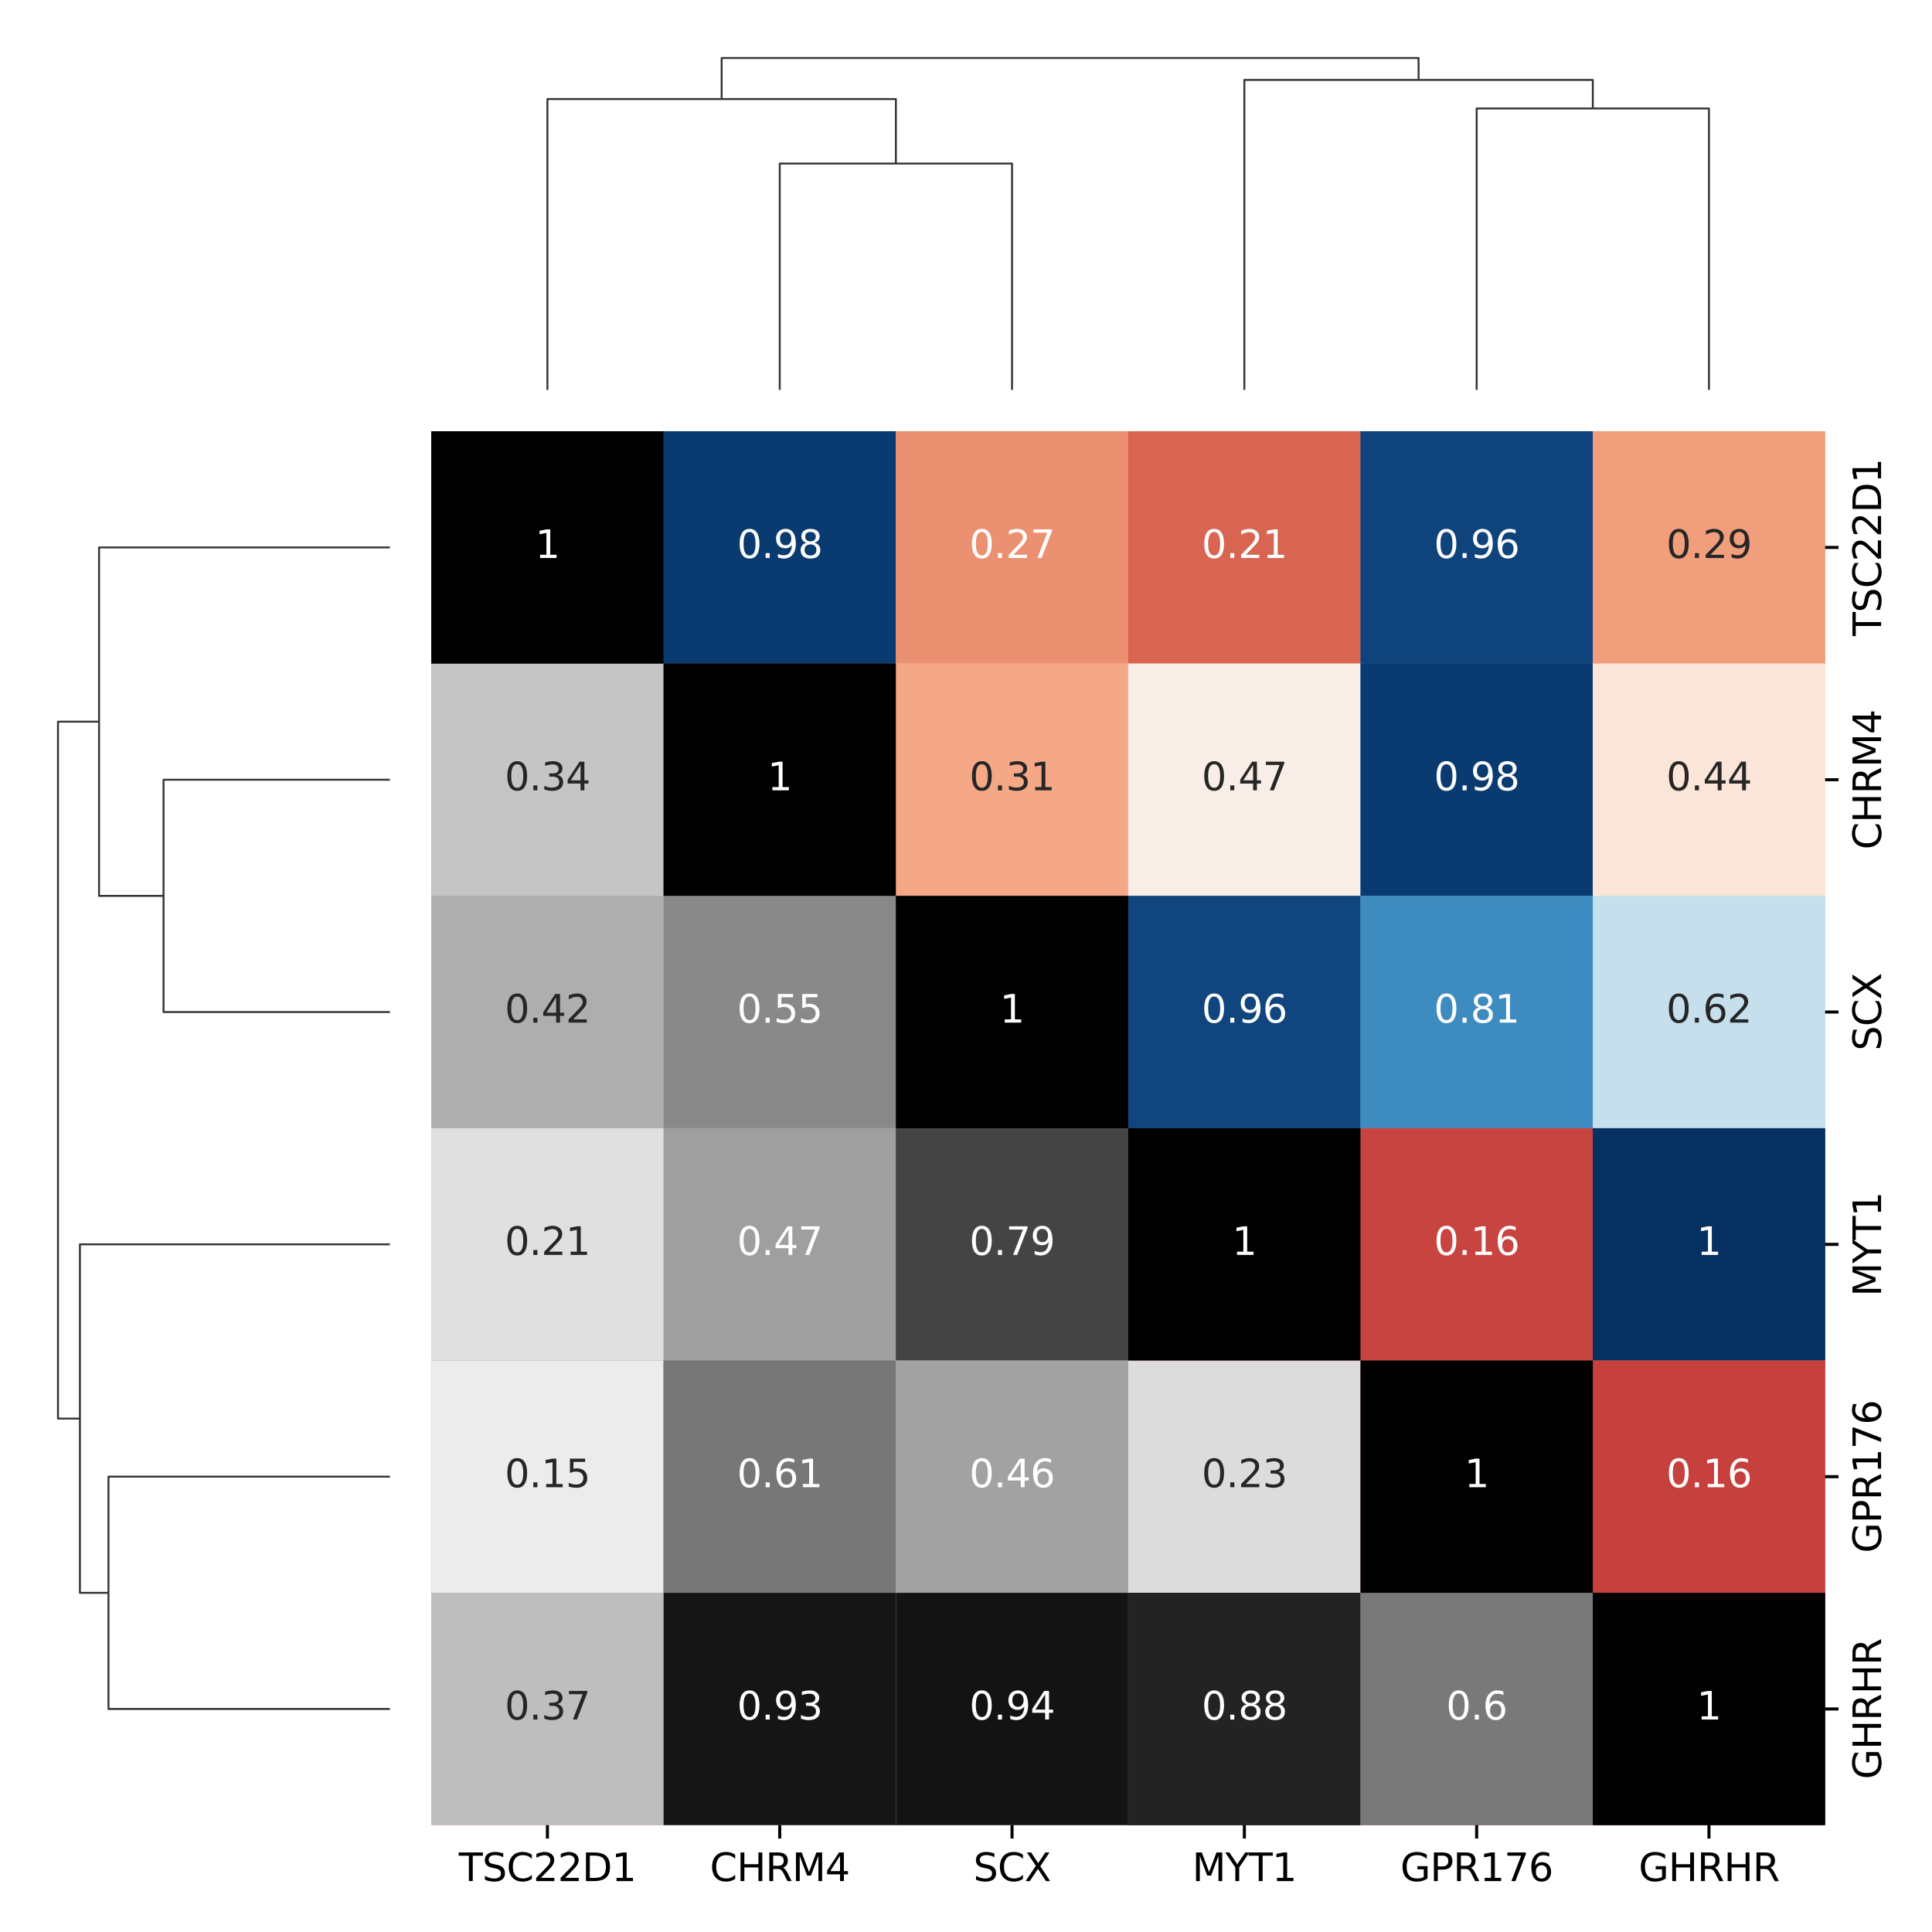 <?xml version="1.0" encoding="utf-8" standalone="no"?>
<!DOCTYPE svg PUBLIC "-//W3C//DTD SVG 1.1//EN"
  "http://www.w3.org/Graphics/SVG/1.1/DTD/svg11.dtd">
<svg xmlns:xlink="http://www.w3.org/1999/xlink" width="504pt" height="504pt" viewBox="0 0 504 504" xmlns="http://www.w3.org/2000/svg" version="1.1">
 <defs>
  <style type="text/css">*{stroke-linejoin: round; stroke-linecap: butt}</style>
 </defs>
 <g id="figure_1">
  <g id="patch_1">
   <path d="M 0 504 
L 504 504 
L 504 0 
L 0 0 
z
" style="fill: #ffffff"/>
  </g>
  <g id="axes_1">
   <g id="LineCollection_1">
    <path d="M 101.704 203.408 
L 42.662 203.408 
L 42.662 264.011 
L 101.704 264.011 
" clip-path="url(#p98ef2eba2b)" style="fill: none; stroke: #333333; stroke-width: 0.5"/>
    <path d="M 101.704 142.805 
L 25.841 142.805 
L 25.841 233.709 
L 42.662 233.709 
" clip-path="url(#p98ef2eba2b)" style="fill: none; stroke: #333333; stroke-width: 0.5"/>
    <path d="M 101.704 385.216 
L 28.297 385.216 
L 28.297 445.819 
L 101.704 445.819 
" clip-path="url(#p98ef2eba2b)" style="fill: none; stroke: #333333; stroke-width: 0.5"/>
    <path d="M 101.704 324.613 
L 20.848 324.613 
L 20.848 415.517 
L 28.297 415.517 
" clip-path="url(#p98ef2eba2b)" style="fill: none; stroke: #333333; stroke-width: 0.5"/>
    <path d="M 25.841 188.257 
L 15.129 188.257 
L 15.129 370.065 
L 20.848 370.065 
" clip-path="url(#p98ef2eba2b)" style="fill: none; stroke: #333333; stroke-width: 0.5"/>
   </g>
  </g>
  <g id="axes_2">
   <g id="LineCollection_2">
    <path d="M 203.408 101.704 
L 203.408 42.662 
L 264.011 42.662 
L 264.011 101.704 
" clip-path="url(#p75f0ae8446)" style="fill: none; stroke: #333333; stroke-width: 0.5"/>
    <path d="M 142.805 101.704 
L 142.805 25.841 
L 233.709 25.841 
L 233.709 42.662 
" clip-path="url(#p75f0ae8446)" style="fill: none; stroke: #333333; stroke-width: 0.5"/>
    <path d="M 385.216 101.704 
L 385.216 28.297 
L 445.819 28.297 
L 445.819 101.704 
" clip-path="url(#p75f0ae8446)" style="fill: none; stroke: #333333; stroke-width: 0.5"/>
    <path d="M 324.613 101.704 
L 324.613 20.847 
L 415.517 20.847 
L 415.517 28.297 
" clip-path="url(#p75f0ae8446)" style="fill: none; stroke: #333333; stroke-width: 0.5"/>
    <path d="M 188.257 25.841 
L 188.257 15.129 
L 370.065 15.129 
L 370.065 20.847 
" clip-path="url(#p75f0ae8446)" style="fill: none; stroke: #333333; stroke-width: 0.5"/>
   </g>
  </g>
  <g id="axes_3">
   <g id="patch_2">
    <path d="M 112.504 476.12 
L 476.12 476.12 
L 476.12 112.504 
L 112.504 112.504 
z
" style="fill: #ffffff"/>
   </g>
   <g id="QuadMesh_1">
    <path d="M 112.504 112.504 
L 173.107 112.504 
L 173.107 173.107 
L 112.504 173.107 
L 112.504 112.504 
" clip-path="url(#p9fb6e56448)" style="fill: #67001f"/>
    <path d="M 173.107 112.504 
L 233.709 112.504 
L 233.709 173.107 
L 173.107 173.107 
L 173.107 112.504 
" clip-path="url(#p9fb6e56448)" style="fill: #0a3b70"/>
    <path d="M 233.709 112.504 
L 294.312 112.504 
L 294.312 173.107 
L 233.709 173.107 
L 233.709 112.504 
" clip-path="url(#p9fb6e56448)" style="fill: #eb9172"/>
    <path d="M 294.312 112.504 
L 354.915 112.504 
L 354.915 173.107 
L 294.312 173.107 
L 294.312 112.504 
" clip-path="url(#p9fb6e56448)" style="fill: #d86551"/>
    <path d="M 354.915 112.504 
L 415.517 112.504 
L 415.517 173.107 
L 354.915 173.107 
L 354.915 112.504 
" clip-path="url(#p9fb6e56448)" style="fill: #0f437b"/>
    <path d="M 415.517 112.504 
L 476.12 112.504 
L 476.12 173.107 
L 415.517 173.107 
L 415.517 112.504 
" clip-path="url(#p9fb6e56448)" style="fill: #f19e7d"/>
    <path d="M 112.504 173.107 
L 173.107 173.107 
L 173.107 233.709 
L 112.504 233.709 
L 112.504 173.107 
" clip-path="url(#p9fb6e56448)" style="fill: #0a3b70"/>
    <path d="M 173.107 173.107 
L 233.709 173.107 
L 233.709 233.709 
L 173.107 233.709 
L 173.107 173.107 
" clip-path="url(#p9fb6e56448)" style="fill: #67001f"/>
    <path d="M 233.709 173.107 
L 294.312 173.107 
L 294.312 233.709 
L 233.709 233.709 
L 233.709 173.107 
" clip-path="url(#p9fb6e56448)" style="fill: #f5a886"/>
    <path d="M 294.312 173.107 
L 354.915 173.107 
L 354.915 233.709 
L 294.312 233.709 
L 294.312 173.107 
" clip-path="url(#p9fb6e56448)" style="fill: #f9eee7"/>
    <path d="M 354.915 173.107 
L 415.517 173.107 
L 415.517 233.709 
L 354.915 233.709 
L 354.915 173.107 
" clip-path="url(#p9fb6e56448)" style="fill: #0a3b70"/>
    <path d="M 415.517 173.107 
L 476.12 173.107 
L 476.12 233.709 
L 415.517 233.709 
L 415.517 173.107 
" clip-path="url(#p9fb6e56448)" style="fill: #fbe5d8"/>
    <path d="M 112.504 233.709 
L 173.107 233.709 
L 173.107 294.312 
L 112.504 294.312 
L 112.504 233.709 
" clip-path="url(#p9fb6e56448)" style="fill: #eb9172"/>
    <path d="M 173.107 233.709 
L 233.709 233.709 
L 233.709 294.312 
L 173.107 294.312 
L 173.107 233.709 
" clip-path="url(#p9fb6e56448)" style="fill: #f5a886"/>
    <path d="M 233.709 233.709 
L 294.312 233.709 
L 294.312 294.312 
L 233.709 294.312 
L 233.709 233.709 
" clip-path="url(#p9fb6e56448)" style="fill: #67001f"/>
    <path d="M 294.312 233.709 
L 354.915 233.709 
L 354.915 294.312 
L 294.312 294.312 
L 294.312 233.709 
" clip-path="url(#p9fb6e56448)" style="fill: #10457e"/>
    <path d="M 354.915 233.709 
L 415.517 233.709 
L 415.517 294.312 
L 354.915 294.312 
L 354.915 233.709 
" clip-path="url(#p9fb6e56448)" style="fill: #3e8cbf"/>
    <path d="M 415.517 233.709 
L 476.12 233.709 
L 476.12 294.312 
L 415.517 294.312 
L 415.517 233.709 
" clip-path="url(#p9fb6e56448)" style="fill: #c5dfec"/>
    <path d="M 112.504 294.312 
L 173.107 294.312 
L 173.107 354.915 
L 112.504 354.915 
L 112.504 294.312 
" clip-path="url(#p9fb6e56448)" style="fill: #d86551"/>
    <path d="M 173.107 294.312 
L 233.709 294.312 
L 233.709 354.915 
L 173.107 354.915 
L 173.107 294.312 
" clip-path="url(#p9fb6e56448)" style="fill: #f9eee7"/>
    <path d="M 233.709 294.312 
L 294.312 294.312 
L 294.312 354.915 
L 233.709 354.915 
L 233.709 294.312 
" clip-path="url(#p9fb6e56448)" style="fill: #10457e"/>
    <path d="M 294.312 294.312 
L 354.915 294.312 
L 354.915 354.915 
L 294.312 354.915 
L 294.312 294.312 
" clip-path="url(#p9fb6e56448)" style="fill: #67001f"/>
    <path d="M 354.915 294.312 
L 415.517 294.312 
L 415.517 354.915 
L 354.915 354.915 
L 354.915 294.312 
" clip-path="url(#p9fb6e56448)" style="fill: #c84440"/>
    <path d="M 415.517 294.312 
L 476.12 294.312 
L 476.12 354.915 
L 415.517 354.915 
L 415.517 294.312 
" clip-path="url(#p9fb6e56448)" style="fill: #053061"/>
    <path d="M 112.504 354.915 
L 173.107 354.915 
L 173.107 415.517 
L 112.504 415.517 
L 112.504 354.915 
" clip-path="url(#p9fb6e56448)" style="fill: #0f437b"/>
    <path d="M 173.107 354.915 
L 233.709 354.915 
L 233.709 415.517 
L 173.107 415.517 
L 173.107 354.915 
" clip-path="url(#p9fb6e56448)" style="fill: #0a3b70"/>
    <path d="M 233.709 354.915 
L 294.312 354.915 
L 294.312 415.517 
L 233.709 415.517 
L 233.709 354.915 
" clip-path="url(#p9fb6e56448)" style="fill: #3e8cbf"/>
    <path d="M 294.312 354.915 
L 354.915 354.915 
L 354.915 415.517 
L 294.312 415.517 
L 294.312 354.915 
" clip-path="url(#p9fb6e56448)" style="fill: #c84440"/>
    <path d="M 354.915 354.915 
L 415.517 354.915 
L 415.517 415.517 
L 354.915 415.517 
L 354.915 354.915 
" clip-path="url(#p9fb6e56448)" style="fill: #67001f"/>
    <path d="M 415.517 354.915 
L 476.12 354.915 
L 476.12 415.517 
L 415.517 415.517 
L 415.517 354.915 
" clip-path="url(#p9fb6e56448)" style="fill: #c6413e"/>
    <path d="M 112.504 415.517 
L 173.107 415.517 
L 173.107 476.12 
L 112.504 476.12 
L 112.504 415.517 
" clip-path="url(#p9fb6e56448)" style="fill: #f19e7d"/>
    <path d="M 173.107 415.517 
L 233.709 415.517 
L 233.709 476.12 
L 173.107 476.12 
L 173.107 415.517 
" clip-path="url(#p9fb6e56448)" style="fill: #fbe5d8"/>
    <path d="M 233.709 415.517 
L 294.312 415.517 
L 294.312 476.12 
L 233.709 476.12 
L 233.709 415.517 
" clip-path="url(#p9fb6e56448)" style="fill: #c5dfec"/>
    <path d="M 294.312 415.517 
L 354.915 415.517 
L 354.915 476.12 
L 294.312 476.12 
L 294.312 415.517 
" clip-path="url(#p9fb6e56448)" style="fill: #053061"/>
    <path d="M 354.915 415.517 
L 415.517 415.517 
L 415.517 476.12 
L 354.915 476.12 
L 354.915 415.517 
" clip-path="url(#p9fb6e56448)" style="fill: #c6413e"/>
    <path d="M 415.517 415.517 
L 476.12 415.517 
L 476.12 476.12 
L 415.517 476.12 
L 415.517 415.517 
" clip-path="url(#p9fb6e56448)" style="fill: #67001f"/>
   </g>
   <g id="QuadMesh_2">
    <path d="M 112.504 112.504 
L 173.107 112.504 
L 173.107 173.107 
L 112.504 173.107 
L 112.504 112.504 
" clip-path="url(#p9fb6e56448)" style="fill: none"/>
    <path d="M 173.107 112.504 
L 233.709 112.504 
L 233.709 173.107 
L 173.107 173.107 
L 173.107 112.504 
" clip-path="url(#p9fb6e56448)" style="fill: #0a3b70"/>
    <path d="M 233.709 112.504 
L 294.312 112.504 
L 294.312 173.107 
L 233.709 173.107 
L 233.709 112.504 
" clip-path="url(#p9fb6e56448)" style="fill: #eb9172"/>
    <path d="M 294.312 112.504 
L 354.915 112.504 
L 354.915 173.107 
L 294.312 173.107 
L 294.312 112.504 
" clip-path="url(#p9fb6e56448)" style="fill: #d86551"/>
    <path d="M 354.915 112.504 
L 415.517 112.504 
L 415.517 173.107 
L 354.915 173.107 
L 354.915 112.504 
" clip-path="url(#p9fb6e56448)" style="fill: #0f437b"/>
    <path d="M 415.517 112.504 
L 476.12 112.504 
L 476.12 173.107 
L 415.517 173.107 
L 415.517 112.504 
" clip-path="url(#p9fb6e56448)" style="fill: #f19e7d"/>
    <path d="M 112.504 173.107 
L 173.107 173.107 
L 173.107 233.709 
L 112.504 233.709 
L 112.504 173.107 
" clip-path="url(#p9fb6e56448)" style="fill: none"/>
    <path d="M 173.107 173.107 
L 233.709 173.107 
L 233.709 233.709 
L 173.107 233.709 
L 173.107 173.107 
" clip-path="url(#p9fb6e56448)" style="fill: none"/>
    <path d="M 233.709 173.107 
L 294.312 173.107 
L 294.312 233.709 
L 233.709 233.709 
L 233.709 173.107 
" clip-path="url(#p9fb6e56448)" style="fill: #f5a886"/>
    <path d="M 294.312 173.107 
L 354.915 173.107 
L 354.915 233.709 
L 294.312 233.709 
L 294.312 173.107 
" clip-path="url(#p9fb6e56448)" style="fill: #f9eee7"/>
    <path d="M 354.915 173.107 
L 415.517 173.107 
L 415.517 233.709 
L 354.915 233.709 
L 354.915 173.107 
" clip-path="url(#p9fb6e56448)" style="fill: #0a3b70"/>
    <path d="M 415.517 173.107 
L 476.12 173.107 
L 476.12 233.709 
L 415.517 233.709 
L 415.517 173.107 
" clip-path="url(#p9fb6e56448)" style="fill: #fbe5d8"/>
    <path d="M 112.504 233.709 
L 173.107 233.709 
L 173.107 294.312 
L 112.504 294.312 
L 112.504 233.709 
" clip-path="url(#p9fb6e56448)" style="fill: none"/>
    <path d="M 173.107 233.709 
L 233.709 233.709 
L 233.709 294.312 
L 173.107 294.312 
L 173.107 233.709 
" clip-path="url(#p9fb6e56448)" style="fill: none"/>
    <path d="M 233.709 233.709 
L 294.312 233.709 
L 294.312 294.312 
L 233.709 294.312 
L 233.709 233.709 
" clip-path="url(#p9fb6e56448)" style="fill: none"/>
    <path d="M 294.312 233.709 
L 354.915 233.709 
L 354.915 294.312 
L 294.312 294.312 
L 294.312 233.709 
" clip-path="url(#p9fb6e56448)" style="fill: #10457e"/>
    <path d="M 354.915 233.709 
L 415.517 233.709 
L 415.517 294.312 
L 354.915 294.312 
L 354.915 233.709 
" clip-path="url(#p9fb6e56448)" style="fill: #3e8cbf"/>
    <path d="M 415.517 233.709 
L 476.12 233.709 
L 476.12 294.312 
L 415.517 294.312 
L 415.517 233.709 
" clip-path="url(#p9fb6e56448)" style="fill: #c5dfec"/>
    <path d="M 112.504 294.312 
L 173.107 294.312 
L 173.107 354.915 
L 112.504 354.915 
L 112.504 294.312 
" clip-path="url(#p9fb6e56448)" style="fill: none"/>
    <path d="M 173.107 294.312 
L 233.709 294.312 
L 233.709 354.915 
L 173.107 354.915 
L 173.107 294.312 
" clip-path="url(#p9fb6e56448)" style="fill: none"/>
    <path d="M 233.709 294.312 
L 294.312 294.312 
L 294.312 354.915 
L 233.709 354.915 
L 233.709 294.312 
" clip-path="url(#p9fb6e56448)" style="fill: none"/>
    <path d="M 294.312 294.312 
L 354.915 294.312 
L 354.915 354.915 
L 294.312 354.915 
L 294.312 294.312 
" clip-path="url(#p9fb6e56448)" style="fill: none"/>
    <path d="M 354.915 294.312 
L 415.517 294.312 
L 415.517 354.915 
L 354.915 354.915 
L 354.915 294.312 
" clip-path="url(#p9fb6e56448)" style="fill: #c84440"/>
    <path d="M 415.517 294.312 
L 476.12 294.312 
L 476.12 354.915 
L 415.517 354.915 
L 415.517 294.312 
" clip-path="url(#p9fb6e56448)" style="fill: #053061"/>
    <path d="M 112.504 354.915 
L 173.107 354.915 
L 173.107 415.517 
L 112.504 415.517 
L 112.504 354.915 
" clip-path="url(#p9fb6e56448)" style="fill: none"/>
    <path d="M 173.107 354.915 
L 233.709 354.915 
L 233.709 415.517 
L 173.107 415.517 
L 173.107 354.915 
" clip-path="url(#p9fb6e56448)" style="fill: none"/>
    <path d="M 233.709 354.915 
L 294.312 354.915 
L 294.312 415.517 
L 233.709 415.517 
L 233.709 354.915 
" clip-path="url(#p9fb6e56448)" style="fill: none"/>
    <path d="M 294.312 354.915 
L 354.915 354.915 
L 354.915 415.517 
L 294.312 415.517 
L 294.312 354.915 
" clip-path="url(#p9fb6e56448)" style="fill: none"/>
    <path d="M 354.915 354.915 
L 415.517 354.915 
L 415.517 415.517 
L 354.915 415.517 
L 354.915 354.915 
" clip-path="url(#p9fb6e56448)" style="fill: none"/>
    <path d="M 415.517 354.915 
L 476.12 354.915 
L 476.12 415.517 
L 415.517 415.517 
L 415.517 354.915 
" clip-path="url(#p9fb6e56448)" style="fill: #c6413e"/>
    <path d="M 112.504 415.517 
L 173.107 415.517 
L 173.107 476.12 
L 112.504 476.12 
L 112.504 415.517 
" clip-path="url(#p9fb6e56448)" style="fill: none"/>
    <path d="M 173.107 415.517 
L 233.709 415.517 
L 233.709 476.12 
L 173.107 476.12 
L 173.107 415.517 
" clip-path="url(#p9fb6e56448)" style="fill: none"/>
    <path d="M 233.709 415.517 
L 294.312 415.517 
L 294.312 476.12 
L 233.709 476.12 
L 233.709 415.517 
" clip-path="url(#p9fb6e56448)" style="fill: none"/>
    <path d="M 294.312 415.517 
L 354.915 415.517 
L 354.915 476.12 
L 294.312 476.12 
L 294.312 415.517 
" clip-path="url(#p9fb6e56448)" style="fill: none"/>
    <path d="M 354.915 415.517 
L 415.517 415.517 
L 415.517 476.12 
L 354.915 476.12 
L 354.915 415.517 
" clip-path="url(#p9fb6e56448)" style="fill: none"/>
    <path d="M 415.517 415.517 
L 476.12 415.517 
L 476.12 476.12 
L 415.517 476.12 
L 415.517 415.517 
" clip-path="url(#p9fb6e56448)" style="fill: none"/>
   </g>
   <g id="QuadMesh_3">
    <path d="M 112.504 112.504 
L 173.107 112.504 
L 173.107 173.107 
L 112.504 173.107 
L 112.504 112.504 
" clip-path="url(#p9fb6e56448)" style="fill: none"/>
    <path d="M 173.107 112.504 
L 233.709 112.504 
L 233.709 173.107 
L 173.107 173.107 
L 173.107 112.504 
" clip-path="url(#p9fb6e56448)" style="fill: none"/>
    <path d="M 233.709 112.504 
L 294.312 112.504 
L 294.312 173.107 
L 233.709 173.107 
L 233.709 112.504 
" clip-path="url(#p9fb6e56448)" style="fill: none"/>
    <path d="M 294.312 112.504 
L 354.915 112.504 
L 354.915 173.107 
L 294.312 173.107 
L 294.312 112.504 
" clip-path="url(#p9fb6e56448)" style="fill: none"/>
    <path d="M 354.915 112.504 
L 415.517 112.504 
L 415.517 173.107 
L 354.915 173.107 
L 354.915 112.504 
" clip-path="url(#p9fb6e56448)" style="fill: none"/>
    <path d="M 415.517 112.504 
L 476.12 112.504 
L 476.12 173.107 
L 415.517 173.107 
L 415.517 112.504 
" clip-path="url(#p9fb6e56448)" style="fill: none"/>
    <path d="M 112.504 173.107 
L 173.107 173.107 
L 173.107 233.709 
L 112.504 233.709 
L 112.504 173.107 
" clip-path="url(#p9fb6e56448)" style="fill: #c5c5c5"/>
    <path d="M 173.107 173.107 
L 233.709 173.107 
L 233.709 233.709 
L 173.107 233.709 
L 173.107 173.107 
" clip-path="url(#p9fb6e56448)" style="fill: none"/>
    <path d="M 233.709 173.107 
L 294.312 173.107 
L 294.312 233.709 
L 233.709 233.709 
L 233.709 173.107 
" clip-path="url(#p9fb6e56448)" style="fill: none"/>
    <path d="M 294.312 173.107 
L 354.915 173.107 
L 354.915 233.709 
L 294.312 233.709 
L 294.312 173.107 
" clip-path="url(#p9fb6e56448)" style="fill: none"/>
    <path d="M 354.915 173.107 
L 415.517 173.107 
L 415.517 233.709 
L 354.915 233.709 
L 354.915 173.107 
" clip-path="url(#p9fb6e56448)" style="fill: none"/>
    <path d="M 415.517 173.107 
L 476.12 173.107 
L 476.12 233.709 
L 415.517 233.709 
L 415.517 173.107 
" clip-path="url(#p9fb6e56448)" style="fill: none"/>
    <path d="M 112.504 233.709 
L 173.107 233.709 
L 173.107 294.312 
L 112.504 294.312 
L 112.504 233.709 
" clip-path="url(#p9fb6e56448)" style="fill: #aeaeae"/>
    <path d="M 173.107 233.709 
L 233.709 233.709 
L 233.709 294.312 
L 173.107 294.312 
L 173.107 233.709 
" clip-path="url(#p9fb6e56448)" style="fill: #898989"/>
    <path d="M 233.709 233.709 
L 294.312 233.709 
L 294.312 294.312 
L 233.709 294.312 
L 233.709 233.709 
" clip-path="url(#p9fb6e56448)" style="fill: none"/>
    <path d="M 294.312 233.709 
L 354.915 233.709 
L 354.915 294.312 
L 294.312 294.312 
L 294.312 233.709 
" clip-path="url(#p9fb6e56448)" style="fill: none"/>
    <path d="M 354.915 233.709 
L 415.517 233.709 
L 415.517 294.312 
L 354.915 294.312 
L 354.915 233.709 
" clip-path="url(#p9fb6e56448)" style="fill: none"/>
    <path d="M 415.517 233.709 
L 476.12 233.709 
L 476.12 294.312 
L 415.517 294.312 
L 415.517 233.709 
" clip-path="url(#p9fb6e56448)" style="fill: none"/>
    <path d="M 112.504 294.312 
L 173.107 294.312 
L 173.107 354.915 
L 112.504 354.915 
L 112.504 294.312 
" clip-path="url(#p9fb6e56448)" style="fill: #e0e0e0"/>
    <path d="M 173.107 294.312 
L 233.709 294.312 
L 233.709 354.915 
L 173.107 354.915 
L 173.107 294.312 
" clip-path="url(#p9fb6e56448)" style="fill: #9f9f9f"/>
    <path d="M 233.709 294.312 
L 294.312 294.312 
L 294.312 354.915 
L 233.709 354.915 
L 233.709 294.312 
" clip-path="url(#p9fb6e56448)" style="fill: #444444"/>
    <path d="M 294.312 294.312 
L 354.915 294.312 
L 354.915 354.915 
L 294.312 354.915 
L 294.312 294.312 
" clip-path="url(#p9fb6e56448)" style="fill: none"/>
    <path d="M 354.915 294.312 
L 415.517 294.312 
L 415.517 354.915 
L 354.915 354.915 
L 354.915 294.312 
" clip-path="url(#p9fb6e56448)" style="fill: none"/>
    <path d="M 415.517 294.312 
L 476.12 294.312 
L 476.12 354.915 
L 415.517 354.915 
L 415.517 294.312 
" clip-path="url(#p9fb6e56448)" style="fill: none"/>
    <path d="M 112.504 354.915 
L 173.107 354.915 
L 173.107 415.517 
L 112.504 415.517 
L 112.504 354.915 
" clip-path="url(#p9fb6e56448)" style="fill: #ececec"/>
    <path d="M 173.107 354.915 
L 233.709 354.915 
L 233.709 415.517 
L 173.107 415.517 
L 173.107 354.915 
" clip-path="url(#p9fb6e56448)" style="fill: #777777"/>
    <path d="M 233.709 354.915 
L 294.312 354.915 
L 294.312 415.517 
L 233.709 415.517 
L 233.709 354.915 
" clip-path="url(#p9fb6e56448)" style="fill: #a2a2a2"/>
    <path d="M 294.312 354.915 
L 354.915 354.915 
L 354.915 415.517 
L 294.312 415.517 
L 294.312 354.915 
" clip-path="url(#p9fb6e56448)" style="fill: #dcdcdc"/>
    <path d="M 354.915 354.915 
L 415.517 354.915 
L 415.517 415.517 
L 354.915 415.517 
L 354.915 354.915 
" clip-path="url(#p9fb6e56448)" style="fill: none"/>
    <path d="M 415.517 354.915 
L 476.12 354.915 
L 476.12 415.517 
L 415.517 415.517 
L 415.517 354.915 
" clip-path="url(#p9fb6e56448)" style="fill: none"/>
    <path d="M 112.504 415.517 
L 173.107 415.517 
L 173.107 476.12 
L 112.504 476.12 
L 112.504 415.517 
" clip-path="url(#p9fb6e56448)" style="fill: #bebebe"/>
    <path d="M 173.107 415.517 
L 233.709 415.517 
L 233.709 476.12 
L 173.107 476.12 
L 173.107 415.517 
" clip-path="url(#p9fb6e56448)" style="fill: #151515"/>
    <path d="M 233.709 415.517 
L 294.312 415.517 
L 294.312 476.12 
L 233.709 476.12 
L 233.709 415.517 
" clip-path="url(#p9fb6e56448)" style="fill: #131313"/>
    <path d="M 294.312 415.517 
L 354.915 415.517 
L 354.915 476.12 
L 294.312 476.12 
L 294.312 415.517 
" clip-path="url(#p9fb6e56448)" style="fill: #232323"/>
    <path d="M 354.915 415.517 
L 415.517 415.517 
L 415.517 476.12 
L 354.915 476.12 
L 354.915 415.517 
" clip-path="url(#p9fb6e56448)" style="fill: #797979"/>
    <path d="M 415.517 415.517 
L 476.12 415.517 
L 476.12 476.12 
L 415.517 476.12 
L 415.517 415.517 
" clip-path="url(#p9fb6e56448)" style="fill: none"/>
   </g>
   <g id="QuadMesh_4">
    <path d="M 112.504 112.504 
L 173.107 112.504 
L 173.107 173.107 
L 112.504 173.107 
L 112.504 112.504 
" clip-path="url(#p9fb6e56448)"/>
    <path d="M 173.107 112.504 
L 233.709 112.504 
L 233.709 173.107 
L 173.107 173.107 
L 173.107 112.504 
" clip-path="url(#p9fb6e56448)" style="fill: none"/>
    <path d="M 233.709 112.504 
L 294.312 112.504 
L 294.312 173.107 
L 233.709 173.107 
L 233.709 112.504 
" clip-path="url(#p9fb6e56448)" style="fill: none"/>
    <path d="M 294.312 112.504 
L 354.915 112.504 
L 354.915 173.107 
L 294.312 173.107 
L 294.312 112.504 
" clip-path="url(#p9fb6e56448)" style="fill: none"/>
    <path d="M 354.915 112.504 
L 415.517 112.504 
L 415.517 173.107 
L 354.915 173.107 
L 354.915 112.504 
" clip-path="url(#p9fb6e56448)" style="fill: none"/>
    <path d="M 415.517 112.504 
L 476.12 112.504 
L 476.12 173.107 
L 415.517 173.107 
L 415.517 112.504 
" clip-path="url(#p9fb6e56448)" style="fill: none"/>
    <path d="M 112.504 173.107 
L 173.107 173.107 
L 173.107 233.709 
L 112.504 233.709 
L 112.504 173.107 
" clip-path="url(#p9fb6e56448)" style="fill: none"/>
    <path d="M 173.107 173.107 
L 233.709 173.107 
L 233.709 233.709 
L 173.107 233.709 
L 173.107 173.107 
" clip-path="url(#p9fb6e56448)"/>
    <path d="M 233.709 173.107 
L 294.312 173.107 
L 294.312 233.709 
L 233.709 233.709 
L 233.709 173.107 
" clip-path="url(#p9fb6e56448)" style="fill: none"/>
    <path d="M 294.312 173.107 
L 354.915 173.107 
L 354.915 233.709 
L 294.312 233.709 
L 294.312 173.107 
" clip-path="url(#p9fb6e56448)" style="fill: none"/>
    <path d="M 354.915 173.107 
L 415.517 173.107 
L 415.517 233.709 
L 354.915 233.709 
L 354.915 173.107 
" clip-path="url(#p9fb6e56448)" style="fill: none"/>
    <path d="M 415.517 173.107 
L 476.12 173.107 
L 476.12 233.709 
L 415.517 233.709 
L 415.517 173.107 
" clip-path="url(#p9fb6e56448)" style="fill: none"/>
    <path d="M 112.504 233.709 
L 173.107 233.709 
L 173.107 294.312 
L 112.504 294.312 
L 112.504 233.709 
" clip-path="url(#p9fb6e56448)" style="fill: none"/>
    <path d="M 173.107 233.709 
L 233.709 233.709 
L 233.709 294.312 
L 173.107 294.312 
L 173.107 233.709 
" clip-path="url(#p9fb6e56448)" style="fill: none"/>
    <path d="M 233.709 233.709 
L 294.312 233.709 
L 294.312 294.312 
L 233.709 294.312 
L 233.709 233.709 
" clip-path="url(#p9fb6e56448)"/>
    <path d="M 294.312 233.709 
L 354.915 233.709 
L 354.915 294.312 
L 294.312 294.312 
L 294.312 233.709 
" clip-path="url(#p9fb6e56448)" style="fill: none"/>
    <path d="M 354.915 233.709 
L 415.517 233.709 
L 415.517 294.312 
L 354.915 294.312 
L 354.915 233.709 
" clip-path="url(#p9fb6e56448)" style="fill: none"/>
    <path d="M 415.517 233.709 
L 476.12 233.709 
L 476.12 294.312 
L 415.517 294.312 
L 415.517 233.709 
" clip-path="url(#p9fb6e56448)" style="fill: none"/>
    <path d="M 112.504 294.312 
L 173.107 294.312 
L 173.107 354.915 
L 112.504 354.915 
L 112.504 294.312 
" clip-path="url(#p9fb6e56448)" style="fill: none"/>
    <path d="M 173.107 294.312 
L 233.709 294.312 
L 233.709 354.915 
L 173.107 354.915 
L 173.107 294.312 
" clip-path="url(#p9fb6e56448)" style="fill: none"/>
    <path d="M 233.709 294.312 
L 294.312 294.312 
L 294.312 354.915 
L 233.709 354.915 
L 233.709 294.312 
" clip-path="url(#p9fb6e56448)" style="fill: none"/>
    <path d="M 294.312 294.312 
L 354.915 294.312 
L 354.915 354.915 
L 294.312 354.915 
L 294.312 294.312 
" clip-path="url(#p9fb6e56448)"/>
    <path d="M 354.915 294.312 
L 415.517 294.312 
L 415.517 354.915 
L 354.915 354.915 
L 354.915 294.312 
" clip-path="url(#p9fb6e56448)" style="fill: none"/>
    <path d="M 415.517 294.312 
L 476.12 294.312 
L 476.12 354.915 
L 415.517 354.915 
L 415.517 294.312 
" clip-path="url(#p9fb6e56448)" style="fill: none"/>
    <path d="M 112.504 354.915 
L 173.107 354.915 
L 173.107 415.517 
L 112.504 415.517 
L 112.504 354.915 
" clip-path="url(#p9fb6e56448)" style="fill: none"/>
    <path d="M 173.107 354.915 
L 233.709 354.915 
L 233.709 415.517 
L 173.107 415.517 
L 173.107 354.915 
" clip-path="url(#p9fb6e56448)" style="fill: none"/>
    <path d="M 233.709 354.915 
L 294.312 354.915 
L 294.312 415.517 
L 233.709 415.517 
L 233.709 354.915 
" clip-path="url(#p9fb6e56448)" style="fill: none"/>
    <path d="M 294.312 354.915 
L 354.915 354.915 
L 354.915 415.517 
L 294.312 415.517 
L 294.312 354.915 
" clip-path="url(#p9fb6e56448)" style="fill: none"/>
    <path d="M 354.915 354.915 
L 415.517 354.915 
L 415.517 415.517 
L 354.915 415.517 
L 354.915 354.915 
" clip-path="url(#p9fb6e56448)"/>
    <path d="M 415.517 354.915 
L 476.12 354.915 
L 476.12 415.517 
L 415.517 415.517 
L 415.517 354.915 
" clip-path="url(#p9fb6e56448)" style="fill: none"/>
    <path d="M 112.504 415.517 
L 173.107 415.517 
L 173.107 476.12 
L 112.504 476.12 
L 112.504 415.517 
" clip-path="url(#p9fb6e56448)" style="fill: none"/>
    <path d="M 173.107 415.517 
L 233.709 415.517 
L 233.709 476.12 
L 173.107 476.12 
L 173.107 415.517 
" clip-path="url(#p9fb6e56448)" style="fill: none"/>
    <path d="M 233.709 415.517 
L 294.312 415.517 
L 294.312 476.12 
L 233.709 476.12 
L 233.709 415.517 
" clip-path="url(#p9fb6e56448)" style="fill: none"/>
    <path d="M 294.312 415.517 
L 354.915 415.517 
L 354.915 476.12 
L 294.312 476.12 
L 294.312 415.517 
" clip-path="url(#p9fb6e56448)" style="fill: none"/>
    <path d="M 354.915 415.517 
L 415.517 415.517 
L 415.517 476.12 
L 354.915 476.12 
L 354.915 415.517 
" clip-path="url(#p9fb6e56448)" style="fill: none"/>
    <path d="M 415.517 415.517 
L 476.12 415.517 
L 476.12 476.12 
L 415.517 476.12 
L 415.517 415.517 
" clip-path="url(#p9fb6e56448)"/>
   </g>
   <g id="matplotlib.axis_1">
    <g id="xtick_1">
     <g id="line2d_1">
      <defs>
       <path id="md66c2c4daa" d="M 0 0 
L 0 3.5 
" style="stroke: #000000; stroke-width: 0.8"/>
      </defs>
      <g>
       <use xlink:href="#md66c2c4daa" x="142.805" y="476.12" style="stroke: #000000; stroke-width: 0.8"/>
      </g>
     </g>
     <g id="text_1">
      <!-- TSC22D1 -->
      <g transform="translate(119.692 490.718) scale(0.1 -0.1)">
       <defs>
        <path id="DejaVuSans-54" d="M -19 4666 
L 3928 4666 
L 3928 4134 
L 2272 4134 
L 2272 0 
L 1638 0 
L 1638 4134 
L -19 4134 
L -19 4666 
z
" transform="scale(0.016)"/>
        <path id="DejaVuSans-53" d="M 3425 4513 
L 3425 3897 
Q 3066 4069 2747 4153 
Q 2428 4238 2131 4238 
Q 1616 4238 1336 4038 
Q 1056 3838 1056 3469 
Q 1056 3159 1242 3001 
Q 1428 2844 1947 2747 
L 2328 2669 
Q 3034 2534 3370 2195 
Q 3706 1856 3706 1288 
Q 3706 609 3251 259 
Q 2797 -91 1919 -91 
Q 1588 -91 1214 -16 
Q 841 59 441 206 
L 441 856 
Q 825 641 1194 531 
Q 1563 422 1919 422 
Q 2459 422 2753 634 
Q 3047 847 3047 1241 
Q 3047 1584 2836 1778 
Q 2625 1972 2144 2069 
L 1759 2144 
Q 1053 2284 737 2584 
Q 422 2884 422 3419 
Q 422 4038 858 4394 
Q 1294 4750 2059 4750 
Q 2388 4750 2728 4690 
Q 3069 4631 3425 4513 
z
" transform="scale(0.016)"/>
        <path id="DejaVuSans-43" d="M 4122 4306 
L 4122 3641 
Q 3803 3938 3442 4084 
Q 3081 4231 2675 4231 
Q 1875 4231 1450 3742 
Q 1025 3253 1025 2328 
Q 1025 1406 1450 917 
Q 1875 428 2675 428 
Q 3081 428 3442 575 
Q 3803 722 4122 1019 
L 4122 359 
Q 3791 134 3420 21 
Q 3050 -91 2638 -91 
Q 1578 -91 968 557 
Q 359 1206 359 2328 
Q 359 3453 968 4101 
Q 1578 4750 2638 4750 
Q 3056 4750 3426 4639 
Q 3797 4528 4122 4306 
z
" transform="scale(0.016)"/>
        <path id="DejaVuSans-32" d="M 1228 531 
L 3431 531 
L 3431 0 
L 469 0 
L 469 531 
Q 828 903 1448 1529 
Q 2069 2156 2228 2338 
Q 2531 2678 2651 2914 
Q 2772 3150 2772 3378 
Q 2772 3750 2511 3984 
Q 2250 4219 1831 4219 
Q 1534 4219 1204 4116 
Q 875 4013 500 3803 
L 500 4441 
Q 881 4594 1212 4672 
Q 1544 4750 1819 4750 
Q 2544 4750 2975 4387 
Q 3406 4025 3406 3419 
Q 3406 3131 3298 2873 
Q 3191 2616 2906 2266 
Q 2828 2175 2409 1742 
Q 1991 1309 1228 531 
z
" transform="scale(0.016)"/>
        <path id="DejaVuSans-44" d="M 1259 4147 
L 1259 519 
L 2022 519 
Q 2988 519 3436 956 
Q 3884 1394 3884 2338 
Q 3884 3275 3436 3711 
Q 2988 4147 2022 4147 
L 1259 4147 
z
M 628 4666 
L 1925 4666 
Q 3281 4666 3915 4102 
Q 4550 3538 4550 2338 
Q 4550 1131 3912 565 
Q 3275 0 1925 0 
L 628 0 
L 628 4666 
z
" transform="scale(0.016)"/>
        <path id="DejaVuSans-31" d="M 794 531 
L 1825 531 
L 1825 4091 
L 703 3866 
L 703 4441 
L 1819 4666 
L 2450 4666 
L 2450 531 
L 3481 531 
L 3481 0 
L 794 0 
L 794 531 
z
" transform="scale(0.016)"/>
       </defs>
       <use xlink:href="#DejaVuSans-54"/>
       <use xlink:href="#DejaVuSans-53" x="61.084"/>
       <use xlink:href="#DejaVuSans-43" x="124.561"/>
       <use xlink:href="#DejaVuSans-32" x="194.385"/>
       <use xlink:href="#DejaVuSans-32" x="258.008"/>
       <use xlink:href="#DejaVuSans-44" x="321.631"/>
       <use xlink:href="#DejaVuSans-31" x="398.633"/>
      </g>
     </g>
    </g>
    <g id="xtick_2">
     <g id="line2d_2">
      <g>
       <use xlink:href="#md66c2c4daa" x="203.408" y="476.12" style="stroke: #000000; stroke-width: 0.8"/>
      </g>
     </g>
     <g id="text_2">
      <!-- CHRM4 -->
      <g transform="translate(185.187 490.718) scale(0.1 -0.1)">
       <defs>
        <path id="DejaVuSans-48" d="M 628 4666 
L 1259 4666 
L 1259 2753 
L 3553 2753 
L 3553 4666 
L 4184 4666 
L 4184 0 
L 3553 0 
L 3553 2222 
L 1259 2222 
L 1259 0 
L 628 0 
L 628 4666 
z
" transform="scale(0.016)"/>
        <path id="DejaVuSans-52" d="M 2841 2188 
Q 3044 2119 3236 1894 
Q 3428 1669 3622 1275 
L 4263 0 
L 3584 0 
L 2988 1197 
Q 2756 1666 2539 1819 
Q 2322 1972 1947 1972 
L 1259 1972 
L 1259 0 
L 628 0 
L 628 4666 
L 2053 4666 
Q 2853 4666 3247 4331 
Q 3641 3997 3641 3322 
Q 3641 2881 3436 2590 
Q 3231 2300 2841 2188 
z
M 1259 4147 
L 1259 2491 
L 2053 2491 
Q 2509 2491 2742 2702 
Q 2975 2913 2975 3322 
Q 2975 3731 2742 3939 
Q 2509 4147 2053 4147 
L 1259 4147 
z
" transform="scale(0.016)"/>
        <path id="DejaVuSans-4d" d="M 628 4666 
L 1569 4666 
L 2759 1491 
L 3956 4666 
L 4897 4666 
L 4897 0 
L 4281 0 
L 4281 4097 
L 3078 897 
L 2444 897 
L 1241 4097 
L 1241 0 
L 628 0 
L 628 4666 
z
" transform="scale(0.016)"/>
        <path id="DejaVuSans-34" d="M 2419 4116 
L 825 1625 
L 2419 1625 
L 2419 4116 
z
M 2253 4666 
L 3047 4666 
L 3047 1625 
L 3713 1625 
L 3713 1100 
L 3047 1100 
L 3047 0 
L 2419 0 
L 2419 1100 
L 313 1100 
L 313 1709 
L 2253 4666 
z
" transform="scale(0.016)"/>
       </defs>
       <use xlink:href="#DejaVuSans-43"/>
       <use xlink:href="#DejaVuSans-48" x="69.824"/>
       <use xlink:href="#DejaVuSans-52" x="145.02"/>
       <use xlink:href="#DejaVuSans-4d" x="214.502"/>
       <use xlink:href="#DejaVuSans-34" x="300.781"/>
      </g>
     </g>
    </g>
    <g id="xtick_3">
     <g id="line2d_3">
      <g>
       <use xlink:href="#md66c2c4daa" x="264.011" y="476.12" style="stroke: #000000; stroke-width: 0.8"/>
      </g>
     </g>
     <g id="text_3">
      <!-- SCX -->
      <g transform="translate(253.92 490.718) scale(0.1 -0.1)">
       <defs>
        <path id="DejaVuSans-58" d="M 403 4666 
L 1081 4666 
L 2241 2931 
L 3406 4666 
L 4084 4666 
L 2584 2425 
L 4184 0 
L 3506 0 
L 2194 1984 
L 872 0 
L 191 0 
L 1856 2491 
L 403 4666 
z
" transform="scale(0.016)"/>
       </defs>
       <use xlink:href="#DejaVuSans-53"/>
       <use xlink:href="#DejaVuSans-43" x="63.477"/>
       <use xlink:href="#DejaVuSans-58" x="133.301"/>
      </g>
     </g>
    </g>
    <g id="xtick_4">
     <g id="line2d_4">
      <g>
       <use xlink:href="#md66c2c4daa" x="324.613" y="476.12" style="stroke: #000000; stroke-width: 0.8"/>
      </g>
     </g>
     <g id="text_4">
      <!-- MYT1 -->
      <g transform="translate(311.01 490.718) scale(0.1 -0.1)">
       <defs>
        <path id="DejaVuSans-59" d="M -13 4666 
L 666 4666 
L 1959 2747 
L 3244 4666 
L 3922 4666 
L 2272 2222 
L 2272 0 
L 1638 0 
L 1638 2222 
L -13 4666 
z
" transform="scale(0.016)"/>
       </defs>
       <use xlink:href="#DejaVuSans-4d"/>
       <use xlink:href="#DejaVuSans-59" x="86.279"/>
       <use xlink:href="#DejaVuSans-54" x="147.363"/>
       <use xlink:href="#DejaVuSans-31" x="208.447"/>
      </g>
     </g>
    </g>
    <g id="xtick_5">
     <g id="line2d_5">
      <g>
       <use xlink:href="#md66c2c4daa" x="385.216" y="476.12" style="stroke: #000000; stroke-width: 0.8"/>
      </g>
     </g>
     <g id="text_5">
      <!-- GPR176 -->
      <g transform="translate(365.309 490.718) scale(0.1 -0.1)">
       <defs>
        <path id="DejaVuSans-47" d="M 3809 666 
L 3809 1919 
L 2778 1919 
L 2778 2438 
L 4434 2438 
L 4434 434 
Q 4069 175 3628 42 
Q 3188 -91 2688 -91 
Q 1594 -91 976 548 
Q 359 1188 359 2328 
Q 359 3472 976 4111 
Q 1594 4750 2688 4750 
Q 3144 4750 3555 4637 
Q 3966 4525 4313 4306 
L 4313 3634 
Q 3963 3931 3569 4081 
Q 3175 4231 2741 4231 
Q 1884 4231 1454 3753 
Q 1025 3275 1025 2328 
Q 1025 1384 1454 906 
Q 1884 428 2741 428 
Q 3075 428 3337 486 
Q 3600 544 3809 666 
z
" transform="scale(0.016)"/>
        <path id="DejaVuSans-50" d="M 1259 4147 
L 1259 2394 
L 2053 2394 
Q 2494 2394 2734 2622 
Q 2975 2850 2975 3272 
Q 2975 3691 2734 3919 
Q 2494 4147 2053 4147 
L 1259 4147 
z
M 628 4666 
L 2053 4666 
Q 2838 4666 3239 4311 
Q 3641 3956 3641 3272 
Q 3641 2581 3239 2228 
Q 2838 1875 2053 1875 
L 1259 1875 
L 1259 0 
L 628 0 
L 628 4666 
z
" transform="scale(0.016)"/>
        <path id="DejaVuSans-37" d="M 525 4666 
L 3525 4666 
L 3525 4397 
L 1831 0 
L 1172 0 
L 2766 4134 
L 525 4134 
L 525 4666 
z
" transform="scale(0.016)"/>
        <path id="DejaVuSans-36" d="M 2113 2584 
Q 1688 2584 1439 2293 
Q 1191 2003 1191 1497 
Q 1191 994 1439 701 
Q 1688 409 2113 409 
Q 2538 409 2786 701 
Q 3034 994 3034 1497 
Q 3034 2003 2786 2293 
Q 2538 2584 2113 2584 
z
M 3366 4563 
L 3366 3988 
Q 3128 4100 2886 4159 
Q 2644 4219 2406 4219 
Q 1781 4219 1451 3797 
Q 1122 3375 1075 2522 
Q 1259 2794 1537 2939 
Q 1816 3084 2150 3084 
Q 2853 3084 3261 2657 
Q 3669 2231 3669 1497 
Q 3669 778 3244 343 
Q 2819 -91 2113 -91 
Q 1303 -91 875 529 
Q 447 1150 447 2328 
Q 447 3434 972 4092 
Q 1497 4750 2381 4750 
Q 2619 4750 2861 4703 
Q 3103 4656 3366 4563 
z
" transform="scale(0.016)"/>
       </defs>
       <use xlink:href="#DejaVuSans-47"/>
       <use xlink:href="#DejaVuSans-50" x="77.49"/>
       <use xlink:href="#DejaVuSans-52" x="137.793"/>
       <use xlink:href="#DejaVuSans-31" x="207.275"/>
       <use xlink:href="#DejaVuSans-37" x="270.898"/>
       <use xlink:href="#DejaVuSans-36" x="334.521"/>
      </g>
     </g>
    </g>
    <g id="xtick_6">
     <g id="line2d_6">
      <g>
       <use xlink:href="#md66c2c4daa" x="445.819" y="476.12" style="stroke: #000000; stroke-width: 0.8"/>
      </g>
     </g>
     <g id="text_6">
      <!-- GHRHR -->
      <g transform="translate(427.476 490.718) scale(0.1 -0.1)">
       <use xlink:href="#DejaVuSans-47"/>
       <use xlink:href="#DejaVuSans-48" x="77.49"/>
       <use xlink:href="#DejaVuSans-52" x="152.686"/>
       <use xlink:href="#DejaVuSans-48" x="222.168"/>
       <use xlink:href="#DejaVuSans-52" x="297.363"/>
      </g>
     </g>
    </g>
   </g>
   <g id="matplotlib.axis_2">
    <g id="ytick_1">
     <g id="line2d_7">
      <defs>
       <path id="m58091e5129" d="M 0 0 
L 3.5 0 
" style="stroke: #000000; stroke-width: 0.8"/>
      </defs>
      <g>
       <use xlink:href="#m58091e5129" x="476.12" y="142.805" style="stroke: #000000; stroke-width: 0.8"/>
      </g>
     </g>
     <g id="text_7">
      <!-- TSC22D1 -->
      <g transform="translate(490.718 165.919) rotate(-90) scale(0.1 -0.1)">
       <use xlink:href="#DejaVuSans-54"/>
       <use xlink:href="#DejaVuSans-53" x="61.084"/>
       <use xlink:href="#DejaVuSans-43" x="124.561"/>
       <use xlink:href="#DejaVuSans-32" x="194.385"/>
       <use xlink:href="#DejaVuSans-32" x="258.008"/>
       <use xlink:href="#DejaVuSans-44" x="321.631"/>
       <use xlink:href="#DejaVuSans-31" x="398.633"/>
      </g>
     </g>
    </g>
    <g id="ytick_2">
     <g id="line2d_8">
      <g>
       <use xlink:href="#m58091e5129" x="476.12" y="203.408" style="stroke: #000000; stroke-width: 0.8"/>
      </g>
     </g>
     <g id="text_8">
      <!-- CHRM4 -->
      <g transform="translate(490.718 221.629) rotate(-90) scale(0.1 -0.1)">
       <use xlink:href="#DejaVuSans-43"/>
       <use xlink:href="#DejaVuSans-48" x="69.824"/>
       <use xlink:href="#DejaVuSans-52" x="145.02"/>
       <use xlink:href="#DejaVuSans-4d" x="214.502"/>
       <use xlink:href="#DejaVuSans-34" x="300.781"/>
      </g>
     </g>
    </g>
    <g id="ytick_3">
     <g id="line2d_9">
      <g>
       <use xlink:href="#m58091e5129" x="476.12" y="264.011" style="stroke: #000000; stroke-width: 0.8"/>
      </g>
     </g>
     <g id="text_9">
      <!-- SCX -->
      <g transform="translate(490.718 274.101) rotate(-90) scale(0.1 -0.1)">
       <use xlink:href="#DejaVuSans-53"/>
       <use xlink:href="#DejaVuSans-43" x="63.477"/>
       <use xlink:href="#DejaVuSans-58" x="133.301"/>
      </g>
     </g>
    </g>
    <g id="ytick_4">
     <g id="line2d_10">
      <g>
       <use xlink:href="#m58091e5129" x="476.12" y="324.613" style="stroke: #000000; stroke-width: 0.8"/>
      </g>
     </g>
     <g id="text_10">
      <!-- MYT1 -->
      <g transform="translate(490.718 338.216) rotate(-90) scale(0.1 -0.1)">
       <use xlink:href="#DejaVuSans-4d"/>
       <use xlink:href="#DejaVuSans-59" x="86.279"/>
       <use xlink:href="#DejaVuSans-54" x="147.363"/>
       <use xlink:href="#DejaVuSans-31" x="208.447"/>
      </g>
     </g>
    </g>
    <g id="ytick_5">
     <g id="line2d_11">
      <g>
       <use xlink:href="#m58091e5129" x="476.12" y="385.216" style="stroke: #000000; stroke-width: 0.8"/>
      </g>
     </g>
     <g id="text_11">
      <!-- GPR176 -->
      <g transform="translate(490.718 405.123) rotate(-90) scale(0.1 -0.1)">
       <use xlink:href="#DejaVuSans-47"/>
       <use xlink:href="#DejaVuSans-50" x="77.49"/>
       <use xlink:href="#DejaVuSans-52" x="137.793"/>
       <use xlink:href="#DejaVuSans-31" x="207.275"/>
       <use xlink:href="#DejaVuSans-37" x="270.898"/>
       <use xlink:href="#DejaVuSans-36" x="334.521"/>
      </g>
     </g>
    </g>
    <g id="ytick_6">
     <g id="line2d_12">
      <g>
       <use xlink:href="#m58091e5129" x="476.12" y="445.819" style="stroke: #000000; stroke-width: 0.8"/>
      </g>
     </g>
     <g id="text_12">
      <!-- GHRHR -->
      <g transform="translate(490.718 464.162) rotate(-90) scale(0.1 -0.1)">
       <use xlink:href="#DejaVuSans-47"/>
       <use xlink:href="#DejaVuSans-48" x="77.49"/>
       <use xlink:href="#DejaVuSans-52" x="152.686"/>
       <use xlink:href="#DejaVuSans-48" x="222.168"/>
       <use xlink:href="#DejaVuSans-52" x="297.363"/>
      </g>
     </g>
    </g>
   </g>
   <g id="text_13">
    <!-- 0.98 -->
    <g style="fill: #ffffff" transform="translate(192.275 145.565) scale(0.1 -0.1)">
     <defs>
      <path id="DejaVuSans-30" d="M 2034 4250 
Q 1547 4250 1301 3770 
Q 1056 3291 1056 2328 
Q 1056 1369 1301 889 
Q 1547 409 2034 409 
Q 2525 409 2770 889 
Q 3016 1369 3016 2328 
Q 3016 3291 2770 3770 
Q 2525 4250 2034 4250 
z
M 2034 4750 
Q 2819 4750 3233 4129 
Q 3647 3509 3647 2328 
Q 3647 1150 3233 529 
Q 2819 -91 2034 -91 
Q 1250 -91 836 529 
Q 422 1150 422 2328 
Q 422 3509 836 4129 
Q 1250 4750 2034 4750 
z
" transform="scale(0.016)"/>
      <path id="DejaVuSans-2e" d="M 684 794 
L 1344 794 
L 1344 0 
L 684 0 
L 684 794 
z
" transform="scale(0.016)"/>
      <path id="DejaVuSans-39" d="M 703 97 
L 703 672 
Q 941 559 1184 500 
Q 1428 441 1663 441 
Q 2288 441 2617 861 
Q 2947 1281 2994 2138 
Q 2813 1869 2534 1725 
Q 2256 1581 1919 1581 
Q 1219 1581 811 2004 
Q 403 2428 403 3163 
Q 403 3881 828 4315 
Q 1253 4750 1959 4750 
Q 2769 4750 3195 4129 
Q 3622 3509 3622 2328 
Q 3622 1225 3098 567 
Q 2575 -91 1691 -91 
Q 1453 -91 1209 -44 
Q 966 3 703 97 
z
M 1959 2075 
Q 2384 2075 2632 2365 
Q 2881 2656 2881 3163 
Q 2881 3666 2632 3958 
Q 2384 4250 1959 4250 
Q 1534 4250 1286 3958 
Q 1038 3666 1038 3163 
Q 1038 2656 1286 2365 
Q 1534 2075 1959 2075 
z
" transform="scale(0.016)"/>
      <path id="DejaVuSans-38" d="M 2034 2216 
Q 1584 2216 1326 1975 
Q 1069 1734 1069 1313 
Q 1069 891 1326 650 
Q 1584 409 2034 409 
Q 2484 409 2743 651 
Q 3003 894 3003 1313 
Q 3003 1734 2745 1975 
Q 2488 2216 2034 2216 
z
M 1403 2484 
Q 997 2584 770 2862 
Q 544 3141 544 3541 
Q 544 4100 942 4425 
Q 1341 4750 2034 4750 
Q 2731 4750 3128 4425 
Q 3525 4100 3525 3541 
Q 3525 3141 3298 2862 
Q 3072 2584 2669 2484 
Q 3125 2378 3379 2068 
Q 3634 1759 3634 1313 
Q 3634 634 3220 271 
Q 2806 -91 2034 -91 
Q 1263 -91 848 271 
Q 434 634 434 1313 
Q 434 1759 690 2068 
Q 947 2378 1403 2484 
z
M 1172 3481 
Q 1172 3119 1398 2916 
Q 1625 2713 2034 2713 
Q 2441 2713 2670 2916 
Q 2900 3119 2900 3481 
Q 2900 3844 2670 4047 
Q 2441 4250 2034 4250 
Q 1625 4250 1398 4047 
Q 1172 3844 1172 3481 
z
" transform="scale(0.016)"/>
     </defs>
     <use xlink:href="#DejaVuSans-30"/>
     <use xlink:href="#DejaVuSans-2e" x="63.623"/>
     <use xlink:href="#DejaVuSans-39" x="95.41"/>
     <use xlink:href="#DejaVuSans-38" x="159.033"/>
    </g>
   </g>
   <g id="text_14">
    <!-- 0.27 -->
    <g style="fill: #ffffff" transform="translate(252.878 145.565) scale(0.1 -0.1)">
     <use xlink:href="#DejaVuSans-30"/>
     <use xlink:href="#DejaVuSans-2e" x="63.623"/>
     <use xlink:href="#DejaVuSans-32" x="95.41"/>
     <use xlink:href="#DejaVuSans-37" x="159.033"/>
    </g>
   </g>
   <g id="text_15">
    <!-- 0.21 -->
    <g style="fill: #ffffff" transform="translate(313.481 145.565) scale(0.1 -0.1)">
     <use xlink:href="#DejaVuSans-30"/>
     <use xlink:href="#DejaVuSans-2e" x="63.623"/>
     <use xlink:href="#DejaVuSans-32" x="95.41"/>
     <use xlink:href="#DejaVuSans-31" x="159.033"/>
    </g>
   </g>
   <g id="text_16">
    <!-- 0.96 -->
    <g style="fill: #ffffff" transform="translate(374.083 145.565) scale(0.1 -0.1)">
     <use xlink:href="#DejaVuSans-30"/>
     <use xlink:href="#DejaVuSans-2e" x="63.623"/>
     <use xlink:href="#DejaVuSans-39" x="95.41"/>
     <use xlink:href="#DejaVuSans-36" x="159.033"/>
    </g>
   </g>
   <g id="text_17">
    <!-- 0.29 -->
    <g style="fill: #262626" transform="translate(434.686 145.565) scale(0.1 -0.1)">
     <use xlink:href="#DejaVuSans-30"/>
     <use xlink:href="#DejaVuSans-2e" x="63.623"/>
     <use xlink:href="#DejaVuSans-32" x="95.41"/>
     <use xlink:href="#DejaVuSans-39" x="159.033"/>
    </g>
   </g>
   <g id="text_18">
    <!-- 0.31 -->
    <g style="fill: #262626" transform="translate(252.878 206.167) scale(0.1 -0.1)">
     <defs>
      <path id="DejaVuSans-33" d="M 2597 2516 
Q 3050 2419 3304 2112 
Q 3559 1806 3559 1356 
Q 3559 666 3084 287 
Q 2609 -91 1734 -91 
Q 1441 -91 1130 -33 
Q 819 25 488 141 
L 488 750 
Q 750 597 1062 519 
Q 1375 441 1716 441 
Q 2309 441 2620 675 
Q 2931 909 2931 1356 
Q 2931 1769 2642 2001 
Q 2353 2234 1838 2234 
L 1294 2234 
L 1294 2753 
L 1863 2753 
Q 2328 2753 2575 2939 
Q 2822 3125 2822 3475 
Q 2822 3834 2567 4026 
Q 2313 4219 1838 4219 
Q 1578 4219 1281 4162 
Q 984 4106 628 3988 
L 628 4550 
Q 988 4650 1302 4700 
Q 1616 4750 1894 4750 
Q 2613 4750 3031 4423 
Q 3450 4097 3450 3541 
Q 3450 3153 3228 2886 
Q 3006 2619 2597 2516 
z
" transform="scale(0.016)"/>
     </defs>
     <use xlink:href="#DejaVuSans-30"/>
     <use xlink:href="#DejaVuSans-2e" x="63.623"/>
     <use xlink:href="#DejaVuSans-33" x="95.41"/>
     <use xlink:href="#DejaVuSans-31" x="159.033"/>
    </g>
   </g>
   <g id="text_19">
    <!-- 0.47 -->
    <g style="fill: #262626" transform="translate(313.481 206.167) scale(0.1 -0.1)">
     <use xlink:href="#DejaVuSans-30"/>
     <use xlink:href="#DejaVuSans-2e" x="63.623"/>
     <use xlink:href="#DejaVuSans-34" x="95.41"/>
     <use xlink:href="#DejaVuSans-37" x="159.033"/>
    </g>
   </g>
   <g id="text_20">
    <!-- 0.98 -->
    <g style="fill: #ffffff" transform="translate(374.083 206.167) scale(0.1 -0.1)">
     <use xlink:href="#DejaVuSans-30"/>
     <use xlink:href="#DejaVuSans-2e" x="63.623"/>
     <use xlink:href="#DejaVuSans-39" x="95.41"/>
     <use xlink:href="#DejaVuSans-38" x="159.033"/>
    </g>
   </g>
   <g id="text_21">
    <!-- 0.44 -->
    <g style="fill: #262626" transform="translate(434.686 206.167) scale(0.1 -0.1)">
     <use xlink:href="#DejaVuSans-30"/>
     <use xlink:href="#DejaVuSans-2e" x="63.623"/>
     <use xlink:href="#DejaVuSans-34" x="95.41"/>
     <use xlink:href="#DejaVuSans-34" x="159.033"/>
    </g>
   </g>
   <g id="text_22">
    <!-- 0.96 -->
    <g style="fill: #ffffff" transform="translate(313.481 266.77) scale(0.1 -0.1)">
     <use xlink:href="#DejaVuSans-30"/>
     <use xlink:href="#DejaVuSans-2e" x="63.623"/>
     <use xlink:href="#DejaVuSans-39" x="95.41"/>
     <use xlink:href="#DejaVuSans-36" x="159.033"/>
    </g>
   </g>
   <g id="text_23">
    <!-- 0.81 -->
    <g style="fill: #ffffff" transform="translate(374.083 266.77) scale(0.1 -0.1)">
     <use xlink:href="#DejaVuSans-30"/>
     <use xlink:href="#DejaVuSans-2e" x="63.623"/>
     <use xlink:href="#DejaVuSans-38" x="95.41"/>
     <use xlink:href="#DejaVuSans-31" x="159.033"/>
    </g>
   </g>
   <g id="text_24">
    <!-- 0.62 -->
    <g style="fill: #262626" transform="translate(434.686 266.77) scale(0.1 -0.1)">
     <use xlink:href="#DejaVuSans-30"/>
     <use xlink:href="#DejaVuSans-2e" x="63.623"/>
     <use xlink:href="#DejaVuSans-36" x="95.41"/>
     <use xlink:href="#DejaVuSans-32" x="159.033"/>
    </g>
   </g>
   <g id="text_25">
    <!-- 0.16 -->
    <g style="fill: #ffffff" transform="translate(374.083 327.373) scale(0.1 -0.1)">
     <use xlink:href="#DejaVuSans-30"/>
     <use xlink:href="#DejaVuSans-2e" x="63.623"/>
     <use xlink:href="#DejaVuSans-31" x="95.41"/>
     <use xlink:href="#DejaVuSans-36" x="159.033"/>
    </g>
   </g>
   <g id="text_26">
    <!-- 1 -->
    <g style="fill: #ffffff" transform="translate(442.637 327.373) scale(0.1 -0.1)">
     <use xlink:href="#DejaVuSans-31"/>
    </g>
   </g>
   <g id="text_27">
    <!-- 0.16 -->
    <g style="fill: #ffffff" transform="translate(434.686 387.975) scale(0.1 -0.1)">
     <use xlink:href="#DejaVuSans-30"/>
     <use xlink:href="#DejaVuSans-2e" x="63.623"/>
     <use xlink:href="#DejaVuSans-31" x="95.41"/>
     <use xlink:href="#DejaVuSans-36" x="159.033"/>
    </g>
   </g>
   <g id="text_28">
    <!-- 0.34 -->
    <g style="fill: #262626" transform="translate(131.673 206.167) scale(0.1 -0.1)">
     <use xlink:href="#DejaVuSans-30"/>
     <use xlink:href="#DejaVuSans-2e" x="63.623"/>
     <use xlink:href="#DejaVuSans-33" x="95.41"/>
     <use xlink:href="#DejaVuSans-34" x="159.033"/>
    </g>
   </g>
   <g id="text_29">
    <!-- 0.42 -->
    <g style="fill: #262626" transform="translate(131.673 266.77) scale(0.1 -0.1)">
     <use xlink:href="#DejaVuSans-30"/>
     <use xlink:href="#DejaVuSans-2e" x="63.623"/>
     <use xlink:href="#DejaVuSans-34" x="95.41"/>
     <use xlink:href="#DejaVuSans-32" x="159.033"/>
    </g>
   </g>
   <g id="text_30">
    <!-- 0.55 -->
    <g style="fill: #ffffff" transform="translate(192.275 266.77) scale(0.1 -0.1)">
     <defs>
      <path id="DejaVuSans-35" d="M 691 4666 
L 3169 4666 
L 3169 4134 
L 1269 4134 
L 1269 2991 
Q 1406 3038 1543 3061 
Q 1681 3084 1819 3084 
Q 2600 3084 3056 2656 
Q 3513 2228 3513 1497 
Q 3513 744 3044 326 
Q 2575 -91 1722 -91 
Q 1428 -91 1123 -41 
Q 819 9 494 109 
L 494 744 
Q 775 591 1075 516 
Q 1375 441 1709 441 
Q 2250 441 2565 725 
Q 2881 1009 2881 1497 
Q 2881 1984 2565 2268 
Q 2250 2553 1709 2553 
Q 1456 2553 1204 2497 
Q 953 2441 691 2322 
L 691 4666 
z
" transform="scale(0.016)"/>
     </defs>
     <use xlink:href="#DejaVuSans-30"/>
     <use xlink:href="#DejaVuSans-2e" x="63.623"/>
     <use xlink:href="#DejaVuSans-35" x="95.41"/>
     <use xlink:href="#DejaVuSans-35" x="159.033"/>
    </g>
   </g>
   <g id="text_31">
    <!-- 0.21 -->
    <g style="fill: #262626" transform="translate(131.673 327.373) scale(0.1 -0.1)">
     <use xlink:href="#DejaVuSans-30"/>
     <use xlink:href="#DejaVuSans-2e" x="63.623"/>
     <use xlink:href="#DejaVuSans-32" x="95.41"/>
     <use xlink:href="#DejaVuSans-31" x="159.033"/>
    </g>
   </g>
   <g id="text_32">
    <!-- 0.47 -->
    <g style="fill: #ffffff" transform="translate(192.275 327.373) scale(0.1 -0.1)">
     <use xlink:href="#DejaVuSans-30"/>
     <use xlink:href="#DejaVuSans-2e" x="63.623"/>
     <use xlink:href="#DejaVuSans-34" x="95.41"/>
     <use xlink:href="#DejaVuSans-37" x="159.033"/>
    </g>
   </g>
   <g id="text_33">
    <!-- 0.79 -->
    <g style="fill: #ffffff" transform="translate(252.878 327.373) scale(0.1 -0.1)">
     <use xlink:href="#DejaVuSans-30"/>
     <use xlink:href="#DejaVuSans-2e" x="63.623"/>
     <use xlink:href="#DejaVuSans-37" x="95.41"/>
     <use xlink:href="#DejaVuSans-39" x="159.033"/>
    </g>
   </g>
   <g id="text_34">
    <!-- 0.15 -->
    <g style="fill: #262626" transform="translate(131.673 387.975) scale(0.1 -0.1)">
     <use xlink:href="#DejaVuSans-30"/>
     <use xlink:href="#DejaVuSans-2e" x="63.623"/>
     <use xlink:href="#DejaVuSans-31" x="95.41"/>
     <use xlink:href="#DejaVuSans-35" x="159.033"/>
    </g>
   </g>
   <g id="text_35">
    <!-- 0.61 -->
    <g style="fill: #ffffff" transform="translate(192.275 387.975) scale(0.1 -0.1)">
     <use xlink:href="#DejaVuSans-30"/>
     <use xlink:href="#DejaVuSans-2e" x="63.623"/>
     <use xlink:href="#DejaVuSans-36" x="95.41"/>
     <use xlink:href="#DejaVuSans-31" x="159.033"/>
    </g>
   </g>
   <g id="text_36">
    <!-- 0.46 -->
    <g style="fill: #ffffff" transform="translate(252.878 387.975) scale(0.1 -0.1)">
     <use xlink:href="#DejaVuSans-30"/>
     <use xlink:href="#DejaVuSans-2e" x="63.623"/>
     <use xlink:href="#DejaVuSans-34" x="95.41"/>
     <use xlink:href="#DejaVuSans-36" x="159.033"/>
    </g>
   </g>
   <g id="text_37">
    <!-- 0.23 -->
    <g style="fill: #262626" transform="translate(313.481 387.975) scale(0.1 -0.1)">
     <use xlink:href="#DejaVuSans-30"/>
     <use xlink:href="#DejaVuSans-2e" x="63.623"/>
     <use xlink:href="#DejaVuSans-32" x="95.41"/>
     <use xlink:href="#DejaVuSans-33" x="159.033"/>
    </g>
   </g>
   <g id="text_38">
    <!-- 0.37 -->
    <g style="fill: #262626" transform="translate(131.673 448.578) scale(0.1 -0.1)">
     <use xlink:href="#DejaVuSans-30"/>
     <use xlink:href="#DejaVuSans-2e" x="63.623"/>
     <use xlink:href="#DejaVuSans-33" x="95.41"/>
     <use xlink:href="#DejaVuSans-37" x="159.033"/>
    </g>
   </g>
   <g id="text_39">
    <!-- 0.93 -->
    <g style="fill: #ffffff" transform="translate(192.275 448.578) scale(0.1 -0.1)">
     <use xlink:href="#DejaVuSans-30"/>
     <use xlink:href="#DejaVuSans-2e" x="63.623"/>
     <use xlink:href="#DejaVuSans-39" x="95.41"/>
     <use xlink:href="#DejaVuSans-33" x="159.033"/>
    </g>
   </g>
   <g id="text_40">
    <!-- 0.94 -->
    <g style="fill: #ffffff" transform="translate(252.878 448.578) scale(0.1 -0.1)">
     <use xlink:href="#DejaVuSans-30"/>
     <use xlink:href="#DejaVuSans-2e" x="63.623"/>
     <use xlink:href="#DejaVuSans-39" x="95.41"/>
     <use xlink:href="#DejaVuSans-34" x="159.033"/>
    </g>
   </g>
   <g id="text_41">
    <!-- 0.88 -->
    <g style="fill: #ffffff" transform="translate(313.481 448.578) scale(0.1 -0.1)">
     <use xlink:href="#DejaVuSans-30"/>
     <use xlink:href="#DejaVuSans-2e" x="63.623"/>
     <use xlink:href="#DejaVuSans-38" x="95.41"/>
     <use xlink:href="#DejaVuSans-38" x="159.033"/>
    </g>
   </g>
   <g id="text_42">
    <!-- 0.6 -->
    <g style="fill: #ffffff" transform="translate(377.264 448.578) scale(0.1 -0.1)">
     <use xlink:href="#DejaVuSans-30"/>
     <use xlink:href="#DejaVuSans-2e" x="63.623"/>
     <use xlink:href="#DejaVuSans-36" x="95.41"/>
    </g>
   </g>
   <g id="text_43">
    <!-- 1 -->
    <g style="fill: #ffffff" transform="translate(139.624 145.565) scale(0.1 -0.1)">
     <use xlink:href="#DejaVuSans-31"/>
    </g>
   </g>
   <g id="text_44">
    <!-- 1 -->
    <g style="fill: #ffffff" transform="translate(200.227 206.167) scale(0.1 -0.1)">
     <use xlink:href="#DejaVuSans-31"/>
    </g>
   </g>
   <g id="text_45">
    <!-- 1 -->
    <g style="fill: #ffffff" transform="translate(260.829 266.77) scale(0.1 -0.1)">
     <use xlink:href="#DejaVuSans-31"/>
    </g>
   </g>
   <g id="text_46">
    <!-- 1 -->
    <g style="fill: #ffffff" transform="translate(321.432 327.373) scale(0.1 -0.1)">
     <use xlink:href="#DejaVuSans-31"/>
    </g>
   </g>
   <g id="text_47">
    <!-- 1 -->
    <g style="fill: #ffffff" transform="translate(382.035 387.975) scale(0.1 -0.1)">
     <use xlink:href="#DejaVuSans-31"/>
    </g>
   </g>
   <g id="text_48">
    <!-- 1 -->
    <g style="fill: #ffffff" transform="translate(442.637 448.578) scale(0.1 -0.1)">
     <use xlink:href="#DejaVuSans-31"/>
    </g>
   </g>
  </g>
 </g>
 <defs>
  <clipPath id="p98ef2eba2b">
   <rect x="10.8" y="112.504" width="90.904" height="363.616"/>
  </clipPath>
  <clipPath id="p75f0ae8446">
   <rect x="112.504" y="10.8" width="363.616" height="90.904"/>
  </clipPath>
  <clipPath id="p9fb6e56448">
   <rect x="112.504" y="112.504" width="363.616" height="363.616"/>
  </clipPath>
 </defs>
</svg>
